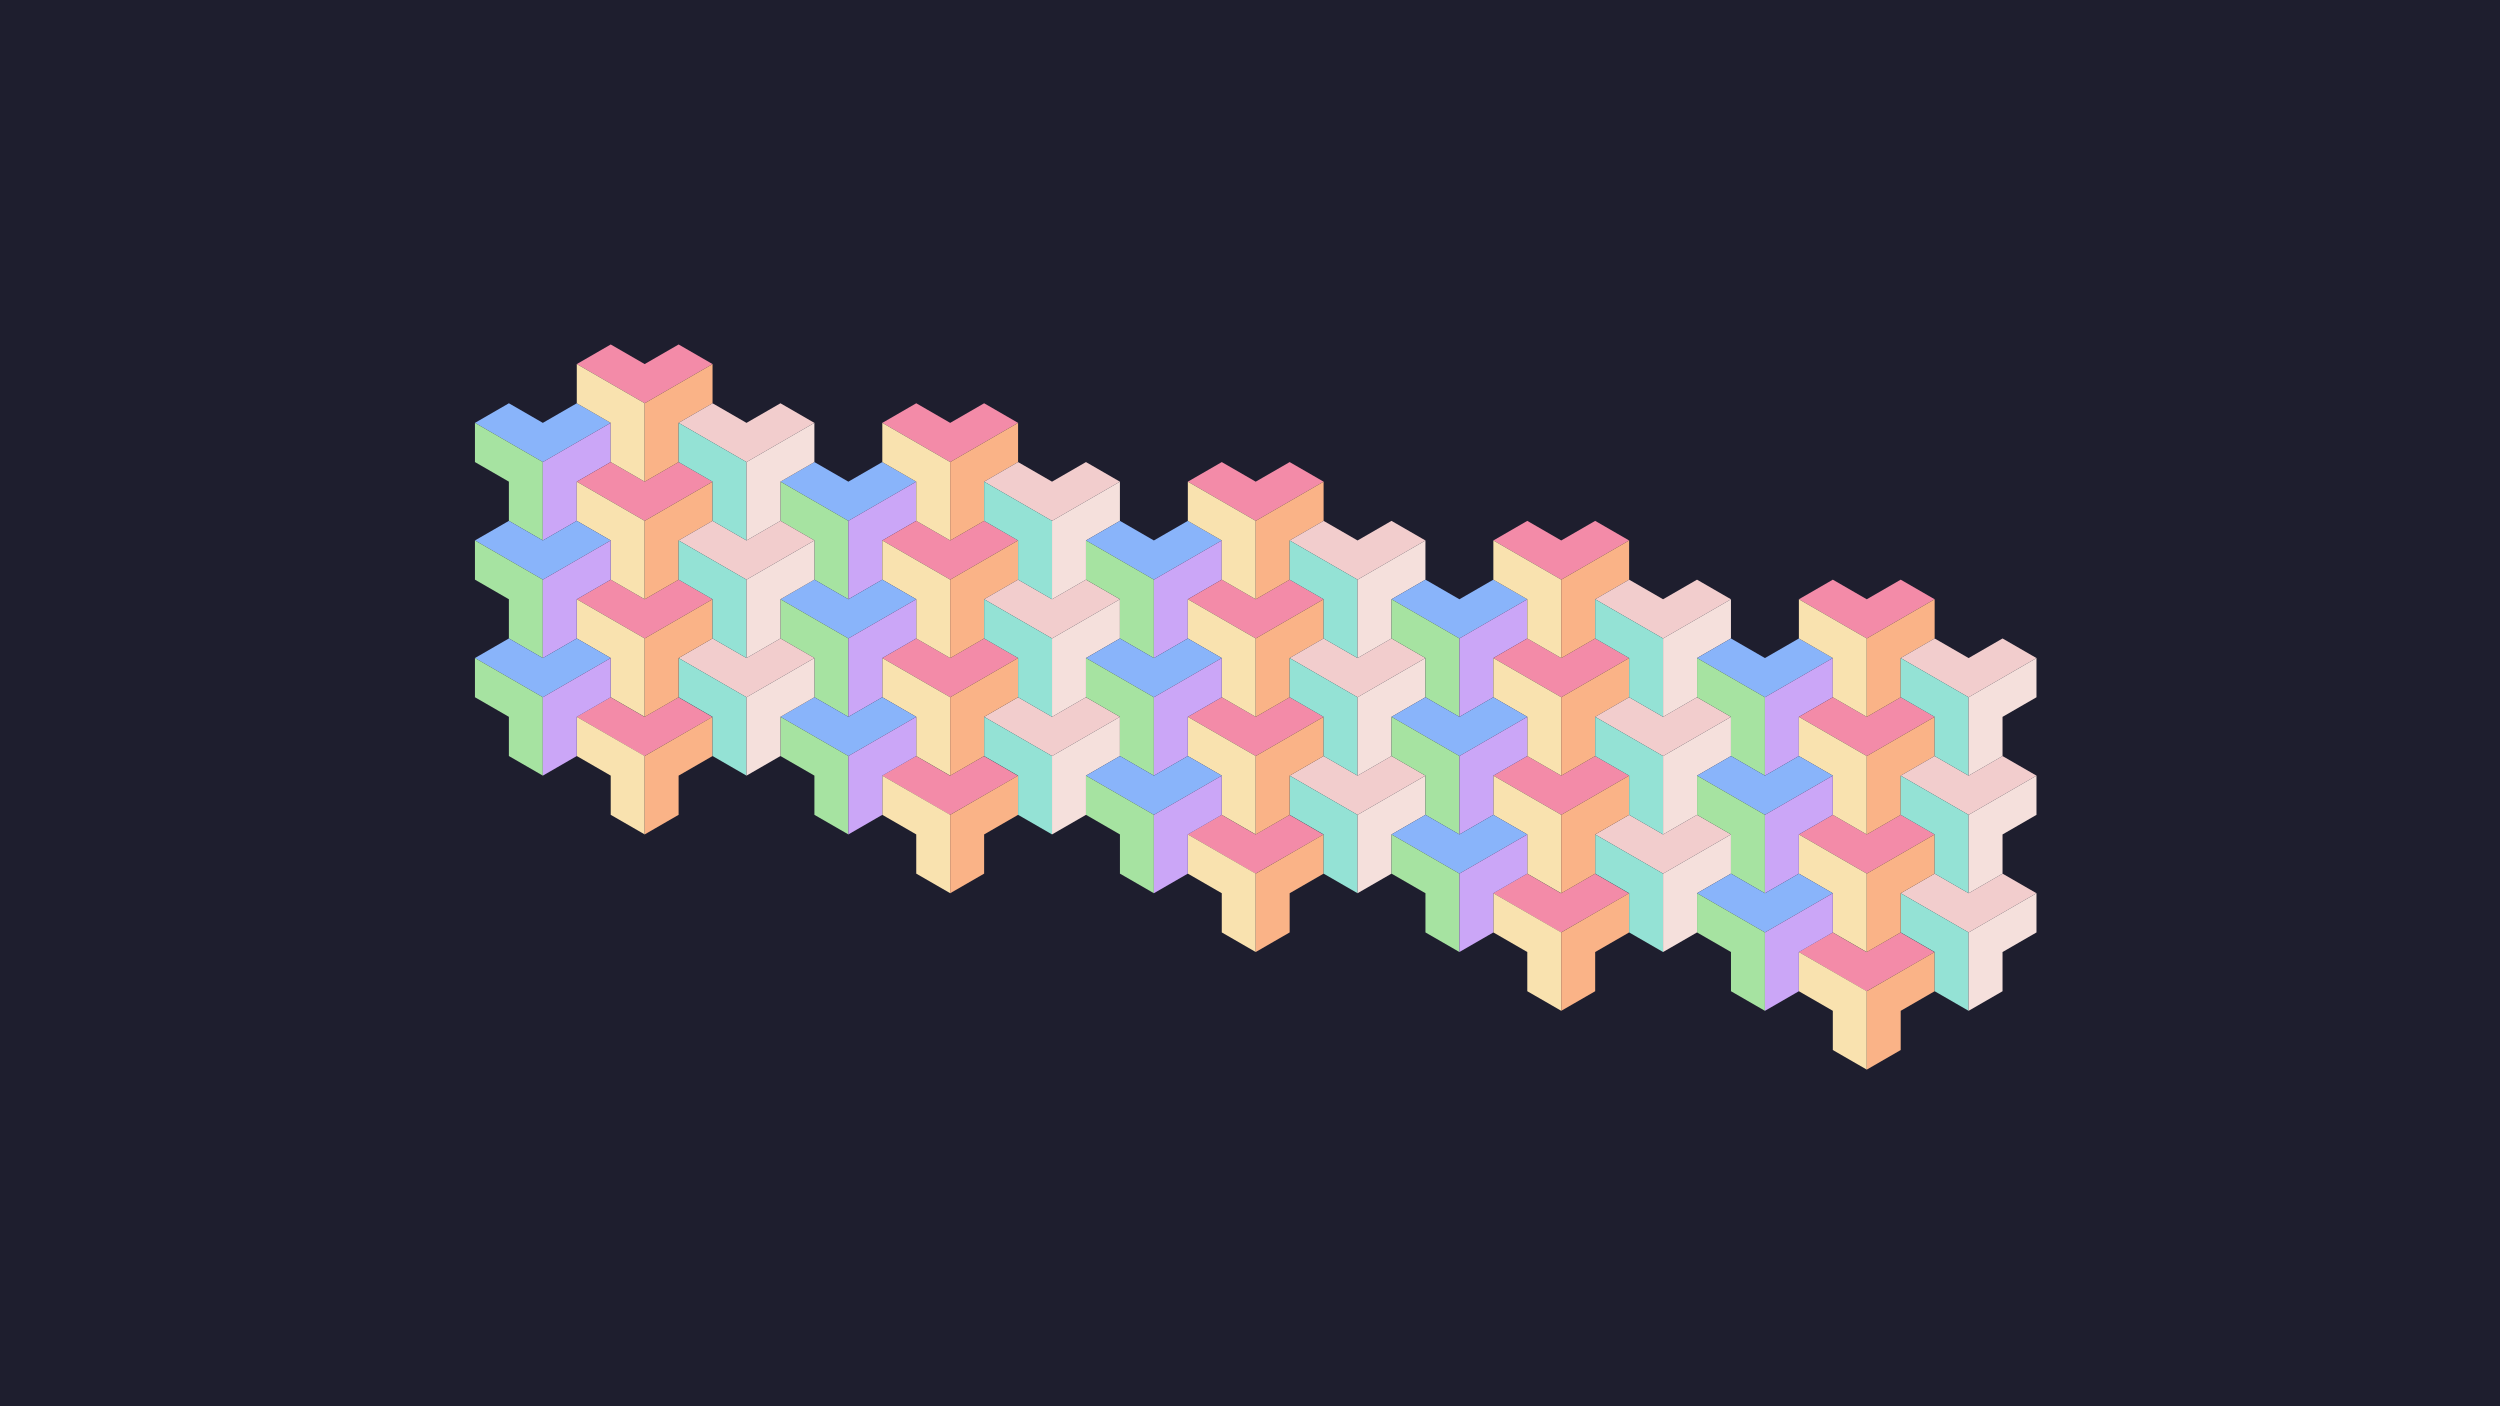 <?xml version="1.0" encoding="UTF-8" standalone="no"?>
<!-- Created with Inkscape (http://www.inkscape.org/) -->

<svg
   width="1920"
   height="1080"
   viewBox="0 0 508 285.75"
   version="1.1"
   id="svg1"
   inkscape:version="1.3.2 (091e20ef0f, 2023-11-25, custom)"
   xmlns:inkscape="http://www.inkscape.org/namespaces/inkscape"
   xmlns:sodipodi="http://sodipodi.sourceforge.net/DTD/sodipodi-0.dtd"
   xmlns="http://www.w3.org/2000/svg"
   xmlns:svg="http://www.w3.org/2000/svg"
   xmlns:rdf="http://www.w3.org/1999/02/22-rdf-syntax-ns#"
   xmlns:cc="http://creativecommons.org/ns#">
  <sodipodi:namedview
     id="namedview1"
     pagecolor="#ffffff"
     bordercolor="#89dceb"
     borderopacity="1"
     inkscape:showpageshadow="0"
     inkscape:pageopacity="0"
     inkscape:pagecheckerboard="false"
     inkscape:deskcolor="#dfe0e6"
     inkscape:document-units="px"
     showguides="true"
     inkscape:lockguides="false"
     showborder="false"
     borderlayer="true">
    <inkscape:page
       x="0"
       y="0"
       width="508"
       height="285.75"
       id="page2"
       margin="0"
       bleed="0" />
  </sodipodi:namedview>
  <defs
     id="defs1" />
  <g
     inkscape:label="Warstwa 1"
     inkscape:groupmode="layer"
     id="layer1"
     transform="translate(2919.003,1970.902)">
    <rect
       style="opacity:1;fill:#1e1e2e;stroke-width:1.323;stroke-linecap:round;stroke-linejoin:round;stroke-miterlimit:4.5;paint-order:stroke fill markers"
       id="rect99"
       width="508"
       height="285.75"
       x="-2919.003"
       y="-1970.902"
       inkscape:export-filename="pattern.png"
       inkscape:export-xdpi="96"
       inkscape:export-ydpi="96" />
    <g
       id="g411"
       transform="matrix(0.73,0,0,0.73,-718.392,-492.772)"
       style="stroke-width:1.369">
      <g
         id="g39"
         transform="matrix(0.793,0,0,0.793,-2704.936,-1825.588)"
         style="stroke-width:1.726">
        <g
           id="g38"
           style="stroke-width:1.726">
          <path
             id="path2"
             style="opacity:1;fill:#f38ba8;stroke-width:4.913;stroke-linecap:round;stroke-linejoin:round;stroke-miterlimit:4.5;paint-order:stroke fill markers"
             d="m -59.046,66.439 -29.598,3.3e-5 29.598,51.265 59.195,-6e-5 -14.799,-25.632 -29.598,3.4e-5 z"
             transform="matrix(0.403,-0.232,0.232,0.403,-60.47,-26.347)" />
          <path
             id="path7"
             style="opacity:1;fill:#f9e2af;stroke-width:2.284;stroke-linecap:round;stroke-linejoin:round;stroke-miterlimit:4.5;paint-order:stroke fill markers"
             d="m -68.798,55.398 11.915,6.879 3e-5,-27.517 -23.83,-13.758 -2e-5,13.758 11.915,6.879 z" />
          <path
             id="path8"
             style="opacity:1;fill:#fab387;stroke-width:2.284;stroke-linecap:round;stroke-linejoin:round;stroke-miterlimit:4.5;paint-order:stroke fill markers"
             d="m -44.968,55.398 -11.915,6.879 -3e-5,-27.517 23.83,-13.758 2e-5,13.758 -11.915,6.879 z" />
          <path
             id="path9"
             style="opacity:1;fill:#89b4fa;stroke-width:2.284;stroke-linecap:round;stroke-linejoin:round;stroke-miterlimit:4.5;paint-order:stroke fill markers"
             d="m -104.544,-89.065 -11.915,6.879 23.83,13.758 23.83,-13.758 -11.915,-6.879 -11.915,6.879 z" />
          <path
             id="path10"
             style="opacity:1;fill:#a6e3a1;stroke-width:2.284;stroke-linecap:round;stroke-linejoin:round;stroke-miterlimit:4.5;paint-order:stroke fill markers"
             d="m -104.544,-47.79 11.915,6.879 3e-5,-27.517 -23.83,-13.758 -2e-5,13.758 11.915,6.879 z" />
          <path
             id="path11"
             style="opacity:1;fill:#cba6f7;stroke-width:2.284;stroke-linecap:round;stroke-linejoin:round;stroke-miterlimit:4.5;paint-order:stroke fill markers"
             d="m -80.713,-47.79 -11.915,6.879 -3e-5,-27.517 23.83,-13.758 2e-5,13.758 -11.915,6.879 z" />
          <path
             id="path15"
             style="opacity:1;fill:#f2cdcd;stroke-width:2.284;stroke-linecap:round;stroke-linejoin:round;stroke-miterlimit:4.5;paint-order:stroke fill markers"
             d="M -33.053,-6.515 -44.968,0.364 -21.138,14.123 2.692,0.364 -9.223,-6.515 -21.138,0.364 Z" />
          <path
             id="path16"
             style="opacity:1;fill:#94e2d5;stroke-width:2.284;stroke-linecap:round;stroke-linejoin:round;stroke-miterlimit:4.5;paint-order:stroke fill markers"
             d="m -33.053,34.76 11.915,6.879 3e-5,-27.517 -23.83,-13.758 -2e-5,13.758 11.915,6.879 z" />
          <path
             id="path17"
             style="opacity:1;fill:#f5e0dc;stroke-width:2.284;stroke-linecap:round;stroke-linejoin:round;stroke-miterlimit:4.5;paint-order:stroke fill markers"
             d="m -9.223,34.76 -11.915,6.879 -3e-5,-27.517 23.83,-13.758 2e-5,13.758 -11.915,6.879 z" />
          <path
             id="path18"
             style="opacity:1;fill:#f38ba8;stroke-width:2.284;stroke-linecap:round;stroke-linejoin:round;stroke-miterlimit:4.5;paint-order:stroke fill markers"
             d="m -68.798,-27.152 -11.915,6.879 23.83,13.758 23.83,-13.758 -11.915,-6.879 -11.915,6.879 z" />
          <path
             id="path19"
             style="opacity:1;fill:#f9e2af;stroke-width:2.284;stroke-linecap:round;stroke-linejoin:round;stroke-miterlimit:4.5;paint-order:stroke fill markers"
             d="m -68.798,14.123 11.915,6.879 3e-5,-27.517 -23.83,-13.758 -2e-5,13.758 11.915,6.879 z" />
          <path
             id="path20"
             style="opacity:1;fill:#fab387;stroke-width:2.284;stroke-linecap:round;stroke-linejoin:round;stroke-miterlimit:4.5;paint-order:stroke fill markers"
             d="m -44.968,14.123 -11.915,6.879 -3e-5,-27.517 23.83,-13.758 2e-5,13.758 -11.915,6.879 z" />
          <path
             id="path21"
             style="opacity:1;fill:#f38ba8;stroke-width:2.284;stroke-linecap:round;stroke-linejoin:round;stroke-miterlimit:4.5;paint-order:stroke fill markers"
             d="m -68.798,-68.427 -11.915,6.879 23.83,13.758 23.83,-13.758 -11.915,-6.879 -11.915,6.879 z" />
          <path
             id="path22"
             style="opacity:1;fill:#f9e2af;stroke-width:2.284;stroke-linecap:round;stroke-linejoin:round;stroke-miterlimit:4.5;paint-order:stroke fill markers"
             d="m -68.798,-27.152 11.915,6.879 3e-5,-27.517 -23.83,-13.758 -2e-5,13.758 11.915,6.879 z" />
          <path
             id="path23"
             style="opacity:1;fill:#fab387;stroke-width:2.284;stroke-linecap:round;stroke-linejoin:round;stroke-miterlimit:4.5;paint-order:stroke fill markers"
             d="m -44.968,-27.152 -11.915,6.879 -3e-5,-27.517 23.83,-13.758 2e-5,13.758 -11.915,6.879 z" />
          <path
             id="path24"
             style="opacity:1;fill:#f38ba8;stroke-width:2.284;stroke-linecap:round;stroke-linejoin:round;stroke-miterlimit:4.5;paint-order:stroke fill markers"
             d="m -68.798,-109.702 -11.915,6.879 23.83,13.758 23.83,-13.758 -11.915,-6.879 -11.915,6.879 z" />
          <path
             id="path25"
             style="opacity:1;fill:#f9e2af;stroke-width:2.284;stroke-linecap:round;stroke-linejoin:round;stroke-miterlimit:4.5;paint-order:stroke fill markers"
             d="m -68.798,-68.427 11.915,6.879 3e-5,-27.517 -23.83,-13.758 -2e-5,13.758 11.915,6.879 z" />
          <path
             id="path26"
             style="opacity:1;fill:#fab387;stroke-width:2.284;stroke-linecap:round;stroke-linejoin:round;stroke-miterlimit:4.5;paint-order:stroke fill markers"
             d="m -44.968,-68.427 -11.915,6.879 -3e-5,-27.517 23.83,-13.758 2e-5,13.758 -11.915,6.879 z" />
          <path
             id="path27"
             style="opacity:1;fill:#89b4fa;stroke-width:2.284;stroke-linecap:round;stroke-linejoin:round;stroke-miterlimit:4.5;paint-order:stroke fill markers"
             d="m -104.544,-47.79 -11.915,6.879 23.83,13.758 23.83,-13.758 -11.915,-6.879 -11.915,6.879 z" />
          <path
             id="path28"
             style="opacity:1;fill:#a6e3a1;stroke-width:2.284;stroke-linecap:round;stroke-linejoin:round;stroke-miterlimit:4.5;paint-order:stroke fill markers"
             d="m -104.544,-6.515 11.915,6.879 3e-5,-27.517 -23.83,-13.758 -2e-5,13.758 11.915,6.879 z" />
          <path
             id="path29"
             style="opacity:1;fill:#cba6f7;stroke-width:2.284;stroke-linecap:round;stroke-linejoin:round;stroke-miterlimit:4.5;paint-order:stroke fill markers"
             d="m -80.713,-6.515 -11.915,6.879 -3e-5,-27.517 23.83,-13.758 2e-5,13.758 -11.915,6.879 z" />
          <path
             id="path30"
             style="opacity:1;fill:#89b4fa;stroke-width:2.284;stroke-linecap:round;stroke-linejoin:round;stroke-miterlimit:4.5;paint-order:stroke fill markers"
             d="m -104.544,-6.515 -11.915,6.879 23.83,13.758 23.83,-13.758 -11.915,-6.879 -11.915,6.879 z" />
          <path
             id="path31"
             style="opacity:1;fill:#a6e3a1;stroke-width:2.284;stroke-linecap:round;stroke-linejoin:round;stroke-miterlimit:4.5;paint-order:stroke fill markers"
             d="m -104.544,34.76 11.915,6.879 3e-5,-27.517 -23.83,-13.758 -2e-5,13.758 11.915,6.879 z" />
          <path
             id="path32"
             style="opacity:1;fill:#cba6f7;stroke-width:2.284;stroke-linecap:round;stroke-linejoin:round;stroke-miterlimit:4.5;paint-order:stroke fill markers"
             d="m -80.713,34.76 -11.915,6.879 -3e-5,-27.517 23.83,-13.758 2e-5,13.758 -11.915,6.879 z" />
          <path
             id="path33"
             style="opacity:1;fill:#f2cdcd;stroke-width:2.284;stroke-linecap:round;stroke-linejoin:round;stroke-miterlimit:4.5;paint-order:stroke fill markers"
             d="m -33.053,-47.79 -11.915,6.879 23.83,13.758 23.83,-13.758 -11.915,-6.879 -11.915,6.879 z" />
          <path
             id="path34"
             style="opacity:1;fill:#94e2d5;stroke-width:2.284;stroke-linecap:round;stroke-linejoin:round;stroke-miterlimit:4.5;paint-order:stroke fill markers"
             d="m -33.053,-6.515 11.915,6.879 3e-5,-27.517 -23.83,-13.758 -2e-5,13.758 11.915,6.879 z" />
          <path
             id="path35"
             style="opacity:1;fill:#f5e0dc;stroke-width:2.284;stroke-linecap:round;stroke-linejoin:round;stroke-miterlimit:4.5;paint-order:stroke fill markers"
             d="m -9.223,-6.515 -11.915,6.879 -3e-5,-27.517 23.83,-13.758 2e-5,13.758 -11.915,6.879 z" />
          <path
             id="path36"
             style="opacity:1;fill:#f2cdcd;stroke-width:2.284;stroke-linecap:round;stroke-linejoin:round;stroke-miterlimit:4.5;paint-order:stroke fill markers"
             d="m -33.053,-89.065 -11.915,6.879 23.83,13.758 23.83,-13.758 -11.915,-6.879 -11.915,6.879 z" />
          <path
             id="path37"
             style="opacity:1;fill:#94e2d5;stroke-width:2.284;stroke-linecap:round;stroke-linejoin:round;stroke-miterlimit:4.5;paint-order:stroke fill markers"
             d="m -33.053,-47.79 11.915,6.879 3e-5,-27.517 -23.83,-13.758 -2e-5,13.758 11.915,6.879 z" />
          <path
             id="path38"
             style="opacity:1;fill:#f5e0dc;stroke-width:2.284;stroke-linecap:round;stroke-linejoin:round;stroke-miterlimit:4.5;paint-order:stroke fill markers"
             d="m -9.223,-47.79 -11.915,6.879 -3e-5,-27.517 23.83,-13.758 2e-5,13.758 -11.915,6.879 z" />
        </g>
      </g>
      <g
         id="g69"
         transform="matrix(0.793,0,0,0.793,-2619.891,-1809.221)"
         style="stroke-width:1.726">
        <g
           id="g68"
           style="stroke-width:1.726">
          <path
             id="path39"
             style="opacity:1;fill:#f38ba8;stroke-width:4.913;stroke-linecap:round;stroke-linejoin:round;stroke-miterlimit:4.5;paint-order:stroke fill markers"
             d="m -59.046,66.439 -29.598,3.3e-5 29.598,51.265 59.195,-6e-5 -14.799,-25.632 -29.598,3.4e-5 z"
             transform="matrix(0.403,-0.232,0.232,0.403,-60.47,-26.347)" />
          <path
             id="path40"
             style="opacity:1;fill:#f9e2af;stroke-width:2.284;stroke-linecap:round;stroke-linejoin:round;stroke-miterlimit:4.5;paint-order:stroke fill markers"
             d="m -68.798,55.398 11.915,6.879 3e-5,-27.517 -23.83,-13.758 -2e-5,13.758 11.915,6.879 z" />
          <path
             id="path41"
             style="opacity:1;fill:#fab387;stroke-width:2.284;stroke-linecap:round;stroke-linejoin:round;stroke-miterlimit:4.5;paint-order:stroke fill markers"
             d="m -44.968,55.398 -11.915,6.879 -3e-5,-27.517 23.83,-13.758 2e-5,13.758 -11.915,6.879 z" />
          <path
             id="path42"
             style="opacity:1;fill:#89b4fa;stroke-width:2.284;stroke-linecap:round;stroke-linejoin:round;stroke-miterlimit:4.5;paint-order:stroke fill markers"
             d="m -104.544,-89.065 -11.915,6.879 23.83,13.758 23.83,-13.758 -11.915,-6.879 -11.915,6.879 z" />
          <path
             id="path43"
             style="opacity:1;fill:#a6e3a1;stroke-width:2.284;stroke-linecap:round;stroke-linejoin:round;stroke-miterlimit:4.5;paint-order:stroke fill markers"
             d="m -104.544,-47.79 11.915,6.879 3e-5,-27.517 -23.83,-13.758 -2e-5,13.758 11.915,6.879 z" />
          <path
             id="path44"
             style="opacity:1;fill:#cba6f7;stroke-width:2.284;stroke-linecap:round;stroke-linejoin:round;stroke-miterlimit:4.5;paint-order:stroke fill markers"
             d="m -80.713,-47.79 -11.915,6.879 -3e-5,-27.517 23.83,-13.758 2e-5,13.758 -11.915,6.879 z" />
          <path
             id="path45"
             style="opacity:1;fill:#f2cdcd;stroke-width:2.284;stroke-linecap:round;stroke-linejoin:round;stroke-miterlimit:4.5;paint-order:stroke fill markers"
             d="M -33.053,-6.515 -44.968,0.364 -21.138,14.123 2.692,0.364 -9.223,-6.515 -21.138,0.364 Z" />
          <path
             id="path46"
             style="opacity:1;fill:#94e2d5;stroke-width:2.284;stroke-linecap:round;stroke-linejoin:round;stroke-miterlimit:4.5;paint-order:stroke fill markers"
             d="m -33.053,34.76 11.915,6.879 3e-5,-27.517 -23.83,-13.758 -2e-5,13.758 11.915,6.879 z" />
          <path
             id="path47"
             style="opacity:1;fill:#f5e0dc;stroke-width:2.284;stroke-linecap:round;stroke-linejoin:round;stroke-miterlimit:4.5;paint-order:stroke fill markers"
             d="m -9.223,34.76 -11.915,6.879 -3e-5,-27.517 23.83,-13.758 2e-5,13.758 -11.915,6.879 z" />
          <path
             id="path48"
             style="opacity:1;fill:#f38ba8;stroke-width:2.284;stroke-linecap:round;stroke-linejoin:round;stroke-miterlimit:4.5;paint-order:stroke fill markers"
             d="m -68.798,-27.152 -11.915,6.879 23.83,13.758 23.83,-13.758 -11.915,-6.879 -11.915,6.879 z" />
          <path
             id="path49"
             style="opacity:1;fill:#f9e2af;stroke-width:2.284;stroke-linecap:round;stroke-linejoin:round;stroke-miterlimit:4.5;paint-order:stroke fill markers"
             d="m -68.798,14.123 11.915,6.879 3e-5,-27.517 -23.83,-13.758 -2e-5,13.758 11.915,6.879 z" />
          <path
             id="path50"
             style="opacity:1;fill:#fab387;stroke-width:2.284;stroke-linecap:round;stroke-linejoin:round;stroke-miterlimit:4.5;paint-order:stroke fill markers"
             d="m -44.968,14.123 -11.915,6.879 -3e-5,-27.517 23.83,-13.758 2e-5,13.758 -11.915,6.879 z" />
          <path
             id="path51"
             style="opacity:1;fill:#f38ba8;stroke-width:2.284;stroke-linecap:round;stroke-linejoin:round;stroke-miterlimit:4.5;paint-order:stroke fill markers"
             d="m -68.798,-68.427 -11.915,6.879 23.83,13.758 23.83,-13.758 -11.915,-6.879 -11.915,6.879 z" />
          <path
             id="path52"
             style="opacity:1;fill:#f9e2af;stroke-width:2.284;stroke-linecap:round;stroke-linejoin:round;stroke-miterlimit:4.5;paint-order:stroke fill markers"
             d="m -68.798,-27.152 11.915,6.879 3e-5,-27.517 -23.83,-13.758 -2e-5,13.758 11.915,6.879 z" />
          <path
             id="path53"
             style="opacity:1;fill:#fab387;stroke-width:2.284;stroke-linecap:round;stroke-linejoin:round;stroke-miterlimit:4.5;paint-order:stroke fill markers"
             d="m -44.968,-27.152 -11.915,6.879 -3e-5,-27.517 23.83,-13.758 2e-5,13.758 -11.915,6.879 z" />
          <path
             id="path54"
             style="opacity:1;fill:#f38ba8;stroke-width:2.284;stroke-linecap:round;stroke-linejoin:round;stroke-miterlimit:4.5;paint-order:stroke fill markers"
             d="m -68.798,-109.702 -11.915,6.879 23.83,13.758 23.83,-13.758 -11.915,-6.879 -11.915,6.879 z" />
          <path
             id="path55"
             style="opacity:1;fill:#f9e2af;stroke-width:2.284;stroke-linecap:round;stroke-linejoin:round;stroke-miterlimit:4.5;paint-order:stroke fill markers"
             d="m -68.798,-68.427 11.915,6.879 3e-5,-27.517 -23.83,-13.758 -2e-5,13.758 11.915,6.879 z" />
          <path
             id="path56"
             style="opacity:1;fill:#fab387;stroke-width:2.284;stroke-linecap:round;stroke-linejoin:round;stroke-miterlimit:4.5;paint-order:stroke fill markers"
             d="m -44.968,-68.427 -11.915,6.879 -3e-5,-27.517 23.83,-13.758 2e-5,13.758 -11.915,6.879 z" />
          <path
             id="path57"
             style="opacity:1;fill:#89b4fa;stroke-width:2.284;stroke-linecap:round;stroke-linejoin:round;stroke-miterlimit:4.5;paint-order:stroke fill markers"
             d="m -104.544,-47.79 -11.915,6.879 23.83,13.758 23.83,-13.758 -11.915,-6.879 -11.915,6.879 z" />
          <path
             id="path58"
             style="opacity:1;fill:#a6e3a1;stroke-width:2.284;stroke-linecap:round;stroke-linejoin:round;stroke-miterlimit:4.5;paint-order:stroke fill markers"
             d="m -104.544,-6.515 11.915,6.879 3e-5,-27.517 -23.83,-13.758 -2e-5,13.758 11.915,6.879 z" />
          <path
             id="path59"
             style="opacity:1;fill:#cba6f7;stroke-width:2.284;stroke-linecap:round;stroke-linejoin:round;stroke-miterlimit:4.5;paint-order:stroke fill markers"
             d="m -80.713,-6.515 -11.915,6.879 -3e-5,-27.517 23.83,-13.758 2e-5,13.758 -11.915,6.879 z" />
          <path
             id="path60"
             style="opacity:1;fill:#89b4fa;stroke-width:2.284;stroke-linecap:round;stroke-linejoin:round;stroke-miterlimit:4.5;paint-order:stroke fill markers"
             d="m -104.544,-6.515 -11.915,6.879 23.83,13.758 23.83,-13.758 -11.915,-6.879 -11.915,6.879 z" />
          <path
             id="path61"
             style="opacity:1;fill:#a6e3a1;stroke-width:2.284;stroke-linecap:round;stroke-linejoin:round;stroke-miterlimit:4.5;paint-order:stroke fill markers"
             d="m -104.544,34.76 11.915,6.879 3e-5,-27.517 -23.83,-13.758 -2e-5,13.758 11.915,6.879 z" />
          <path
             id="path62"
             style="opacity:1;fill:#cba6f7;stroke-width:2.284;stroke-linecap:round;stroke-linejoin:round;stroke-miterlimit:4.5;paint-order:stroke fill markers"
             d="m -80.713,34.76 -11.915,6.879 -3e-5,-27.517 23.83,-13.758 2e-5,13.758 -11.915,6.879 z" />
          <path
             id="path63"
             style="opacity:1;fill:#f2cdcd;stroke-width:2.284;stroke-linecap:round;stroke-linejoin:round;stroke-miterlimit:4.5;paint-order:stroke fill markers"
             d="m -33.053,-47.79 -11.915,6.879 23.83,13.758 23.83,-13.758 -11.915,-6.879 -11.915,6.879 z" />
          <path
             id="path64"
             style="opacity:1;fill:#94e2d5;stroke-width:2.284;stroke-linecap:round;stroke-linejoin:round;stroke-miterlimit:4.5;paint-order:stroke fill markers"
             d="m -33.053,-6.515 11.915,6.879 3e-5,-27.517 -23.83,-13.758 -2e-5,13.758 11.915,6.879 z" />
          <path
             id="path65"
             style="opacity:1;fill:#f5e0dc;stroke-width:2.284;stroke-linecap:round;stroke-linejoin:round;stroke-miterlimit:4.5;paint-order:stroke fill markers"
             d="m -9.223,-6.515 -11.915,6.879 -3e-5,-27.517 23.83,-13.758 2e-5,13.758 -11.915,6.879 z" />
          <path
             id="path66"
             style="opacity:1;fill:#f2cdcd;stroke-width:2.284;stroke-linecap:round;stroke-linejoin:round;stroke-miterlimit:4.5;paint-order:stroke fill markers"
             d="m -33.053,-89.065 -11.915,6.879 23.83,13.758 23.83,-13.758 -11.915,-6.879 -11.915,6.879 z" />
          <path
             id="path67"
             style="opacity:1;fill:#94e2d5;stroke-width:2.284;stroke-linecap:round;stroke-linejoin:round;stroke-miterlimit:4.5;paint-order:stroke fill markers"
             d="m -33.053,-47.79 11.915,6.879 3e-5,-27.517 -23.83,-13.758 -2e-5,13.758 11.915,6.879 z" />
          <path
             id="path68"
             style="opacity:1;fill:#f5e0dc;stroke-width:2.284;stroke-linecap:round;stroke-linejoin:round;stroke-miterlimit:4.5;paint-order:stroke fill markers"
             d="m -9.223,-47.79 -11.915,6.879 -3e-5,-27.517 23.83,-13.758 2e-5,13.758 -11.915,6.879 z" />
        </g>
      </g>
      <g
         id="g349"
         transform="matrix(0.793,0,0,0.793,-2534.847,-1792.854)"
         style="stroke-width:1.726">
        <g
           id="g348"
           style="stroke-width:1.726">
          <path
             id="path319"
             style="opacity:1;fill:#f38ba8;stroke-width:4.913;stroke-linecap:round;stroke-linejoin:round;stroke-miterlimit:4.5;paint-order:stroke fill markers"
             d="m -59.046,66.439 -29.598,3.3e-5 29.598,51.265 59.195,-6e-5 -14.799,-25.632 -29.598,3.4e-5 z"
             transform="matrix(0.403,-0.232,0.232,0.403,-60.47,-26.347)" />
          <path
             id="path320"
             style="opacity:1;fill:#f9e2af;stroke-width:2.284;stroke-linecap:round;stroke-linejoin:round;stroke-miterlimit:4.5;paint-order:stroke fill markers"
             d="m -68.798,55.398 11.915,6.879 3e-5,-27.517 -23.83,-13.758 -2e-5,13.758 11.915,6.879 z" />
          <path
             id="path321"
             style="opacity:1;fill:#fab387;stroke-width:2.284;stroke-linecap:round;stroke-linejoin:round;stroke-miterlimit:4.5;paint-order:stroke fill markers"
             d="m -44.968,55.398 -11.915,6.879 -3e-5,-27.517 23.83,-13.758 2e-5,13.758 -11.915,6.879 z" />
          <path
             id="path322"
             style="opacity:1;fill:#89b4fa;stroke-width:2.284;stroke-linecap:round;stroke-linejoin:round;stroke-miterlimit:4.5;paint-order:stroke fill markers"
             d="m -104.544,-89.065 -11.915,6.879 23.83,13.758 23.83,-13.758 -11.915,-6.879 -11.915,6.879 z" />
          <path
             id="path323"
             style="opacity:1;fill:#a6e3a1;stroke-width:2.284;stroke-linecap:round;stroke-linejoin:round;stroke-miterlimit:4.5;paint-order:stroke fill markers"
             d="m -104.544,-47.79 11.915,6.879 3e-5,-27.517 -23.83,-13.758 -2e-5,13.758 11.915,6.879 z" />
          <path
             id="path324"
             style="opacity:1;fill:#cba6f7;stroke-width:2.284;stroke-linecap:round;stroke-linejoin:round;stroke-miterlimit:4.5;paint-order:stroke fill markers"
             d="m -80.713,-47.79 -11.915,6.879 -3e-5,-27.517 23.83,-13.758 2e-5,13.758 -11.915,6.879 z" />
          <path
             id="path325"
             style="opacity:1;fill:#f2cdcd;stroke-width:2.284;stroke-linecap:round;stroke-linejoin:round;stroke-miterlimit:4.5;paint-order:stroke fill markers"
             d="M -33.053,-6.515 -44.968,0.364 -21.138,14.123 2.692,0.364 -9.223,-6.515 -21.138,0.364 Z" />
          <path
             id="path326"
             style="opacity:1;fill:#94e2d5;stroke-width:2.284;stroke-linecap:round;stroke-linejoin:round;stroke-miterlimit:4.5;paint-order:stroke fill markers"
             d="m -33.053,34.76 11.915,6.879 3e-5,-27.517 -23.83,-13.758 -2e-5,13.758 11.915,6.879 z" />
          <path
             id="path327"
             style="opacity:1;fill:#f5e0dc;stroke-width:2.284;stroke-linecap:round;stroke-linejoin:round;stroke-miterlimit:4.5;paint-order:stroke fill markers"
             d="m -9.223,34.76 -11.915,6.879 -3e-5,-27.517 23.83,-13.758 2e-5,13.758 -11.915,6.879 z" />
          <path
             id="path328"
             style="opacity:1;fill:#f38ba8;stroke-width:2.284;stroke-linecap:round;stroke-linejoin:round;stroke-miterlimit:4.5;paint-order:stroke fill markers"
             d="m -68.798,-27.152 -11.915,6.879 23.83,13.758 23.83,-13.758 -11.915,-6.879 -11.915,6.879 z" />
          <path
             id="path329"
             style="opacity:1;fill:#f9e2af;stroke-width:2.284;stroke-linecap:round;stroke-linejoin:round;stroke-miterlimit:4.5;paint-order:stroke fill markers"
             d="m -68.798,14.123 11.915,6.879 3e-5,-27.517 -23.83,-13.758 -2e-5,13.758 11.915,6.879 z" />
          <path
             id="path330"
             style="opacity:1;fill:#fab387;stroke-width:2.284;stroke-linecap:round;stroke-linejoin:round;stroke-miterlimit:4.5;paint-order:stroke fill markers"
             d="m -44.968,14.123 -11.915,6.879 -3e-5,-27.517 23.83,-13.758 2e-5,13.758 -11.915,6.879 z" />
          <path
             id="path331"
             style="opacity:1;fill:#f38ba8;stroke-width:2.284;stroke-linecap:round;stroke-linejoin:round;stroke-miterlimit:4.5;paint-order:stroke fill markers"
             d="m -68.798,-68.427 -11.915,6.879 23.83,13.758 23.83,-13.758 -11.915,-6.879 -11.915,6.879 z" />
          <path
             id="path332"
             style="opacity:1;fill:#f9e2af;stroke-width:2.284;stroke-linecap:round;stroke-linejoin:round;stroke-miterlimit:4.5;paint-order:stroke fill markers"
             d="m -68.798,-27.152 11.915,6.879 3e-5,-27.517 -23.83,-13.758 -2e-5,13.758 11.915,6.879 z" />
          <path
             id="path333"
             style="opacity:1;fill:#fab387;stroke-width:2.284;stroke-linecap:round;stroke-linejoin:round;stroke-miterlimit:4.5;paint-order:stroke fill markers"
             d="m -44.968,-27.152 -11.915,6.879 -3e-5,-27.517 23.83,-13.758 2e-5,13.758 -11.915,6.879 z" />
          <path
             id="path334"
             style="opacity:1;fill:#f38ba8;stroke-width:2.284;stroke-linecap:round;stroke-linejoin:round;stroke-miterlimit:4.5;paint-order:stroke fill markers"
             d="m -68.798,-109.702 -11.915,6.879 23.83,13.758 23.83,-13.758 -11.915,-6.879 -11.915,6.879 z" />
          <path
             id="path335"
             style="opacity:1;fill:#f9e2af;stroke-width:2.284;stroke-linecap:round;stroke-linejoin:round;stroke-miterlimit:4.5;paint-order:stroke fill markers"
             d="m -68.798,-68.427 11.915,6.879 3e-5,-27.517 -23.83,-13.758 -2e-5,13.758 11.915,6.879 z" />
          <path
             id="path336"
             style="opacity:1;fill:#fab387;stroke-width:2.284;stroke-linecap:round;stroke-linejoin:round;stroke-miterlimit:4.5;paint-order:stroke fill markers"
             d="m -44.968,-68.427 -11.915,6.879 -3e-5,-27.517 23.83,-13.758 2e-5,13.758 -11.915,6.879 z" />
          <path
             id="path337"
             style="opacity:1;fill:#89b4fa;stroke-width:2.284;stroke-linecap:round;stroke-linejoin:round;stroke-miterlimit:4.5;paint-order:stroke fill markers"
             d="m -104.544,-47.79 -11.915,6.879 23.83,13.758 23.83,-13.758 -11.915,-6.879 -11.915,6.879 z" />
          <path
             id="path338"
             style="opacity:1;fill:#a6e3a1;stroke-width:2.284;stroke-linecap:round;stroke-linejoin:round;stroke-miterlimit:4.5;paint-order:stroke fill markers"
             d="m -104.544,-6.515 11.915,6.879 3e-5,-27.517 -23.83,-13.758 -2e-5,13.758 11.915,6.879 z" />
          <path
             id="path339"
             style="opacity:1;fill:#cba6f7;stroke-width:2.284;stroke-linecap:round;stroke-linejoin:round;stroke-miterlimit:4.5;paint-order:stroke fill markers"
             d="m -80.713,-6.515 -11.915,6.879 -3e-5,-27.517 23.83,-13.758 2e-5,13.758 -11.915,6.879 z" />
          <path
             id="path340"
             style="opacity:1;fill:#89b4fa;stroke-width:2.284;stroke-linecap:round;stroke-linejoin:round;stroke-miterlimit:4.5;paint-order:stroke fill markers"
             d="m -104.544,-6.515 -11.915,6.879 23.83,13.758 23.83,-13.758 -11.915,-6.879 -11.915,6.879 z" />
          <path
             id="path341"
             style="opacity:1;fill:#a6e3a1;stroke-width:2.284;stroke-linecap:round;stroke-linejoin:round;stroke-miterlimit:4.5;paint-order:stroke fill markers"
             d="m -104.544,34.76 11.915,6.879 3e-5,-27.517 -23.83,-13.758 -2e-5,13.758 11.915,6.879 z" />
          <path
             id="path342"
             style="opacity:1;fill:#cba6f7;stroke-width:2.284;stroke-linecap:round;stroke-linejoin:round;stroke-miterlimit:4.5;paint-order:stroke fill markers"
             d="m -80.713,34.76 -11.915,6.879 -3e-5,-27.517 23.83,-13.758 2e-5,13.758 -11.915,6.879 z" />
          <path
             id="path343"
             style="opacity:1;fill:#f2cdcd;stroke-width:2.284;stroke-linecap:round;stroke-linejoin:round;stroke-miterlimit:4.5;paint-order:stroke fill markers"
             d="m -33.053,-47.79 -11.915,6.879 23.83,13.758 23.83,-13.758 -11.915,-6.879 -11.915,6.879 z" />
          <path
             id="path344"
             style="opacity:1;fill:#94e2d5;stroke-width:2.284;stroke-linecap:round;stroke-linejoin:round;stroke-miterlimit:4.5;paint-order:stroke fill markers"
             d="m -33.053,-6.515 11.915,6.879 3e-5,-27.517 -23.83,-13.758 -2e-5,13.758 11.915,6.879 z" />
          <path
             id="path345"
             style="opacity:1;fill:#f5e0dc;stroke-width:2.284;stroke-linecap:round;stroke-linejoin:round;stroke-miterlimit:4.5;paint-order:stroke fill markers"
             d="m -9.223,-6.515 -11.915,6.879 -3e-5,-27.517 23.83,-13.758 2e-5,13.758 -11.915,6.879 z" />
          <path
             id="path346"
             style="opacity:1;fill:#f2cdcd;stroke-width:2.284;stroke-linecap:round;stroke-linejoin:round;stroke-miterlimit:4.5;paint-order:stroke fill markers"
             d="m -33.053,-89.065 -11.915,6.879 23.83,13.758 23.83,-13.758 -11.915,-6.879 -11.915,6.879 z" />
          <path
             id="path347"
             style="opacity:1;fill:#94e2d5;stroke-width:2.284;stroke-linecap:round;stroke-linejoin:round;stroke-miterlimit:4.5;paint-order:stroke fill markers"
             d="m -33.053,-47.79 11.915,6.879 3e-5,-27.517 -23.83,-13.758 -2e-5,13.758 11.915,6.879 z" />
          <path
             id="path348"
             style="opacity:1;fill:#f5e0dc;stroke-width:2.284;stroke-linecap:round;stroke-linejoin:round;stroke-miterlimit:4.5;paint-order:stroke fill markers"
             d="m -9.223,-47.79 -11.915,6.879 -3e-5,-27.517 23.83,-13.758 2e-5,13.758 -11.915,6.879 z" />
        </g>
      </g>
      <g
         id="g380"
         transform="matrix(0.793,0,0,0.793,-2789.981,-1841.955)"
         style="stroke-width:1.726">
        <g
           id="g379"
           style="stroke-width:1.726">
          <path
             id="path350"
             style="opacity:1;fill:#f38ba8;stroke-width:4.913;stroke-linecap:round;stroke-linejoin:round;stroke-miterlimit:4.5;paint-order:stroke fill markers"
             d="m -59.046,66.439 -29.598,3.3e-5 29.598,51.265 59.195,-6e-5 -14.799,-25.632 -29.598,3.4e-5 z"
             transform="matrix(0.403,-0.232,0.232,0.403,-60.47,-26.347)" />
          <path
             id="path351"
             style="opacity:1;fill:#f9e2af;stroke-width:2.284;stroke-linecap:round;stroke-linejoin:round;stroke-miterlimit:4.5;paint-order:stroke fill markers"
             d="m -68.798,55.398 11.915,6.879 3e-5,-27.517 -23.83,-13.758 -2e-5,13.758 11.915,6.879 z" />
          <path
             id="path352"
             style="opacity:1;fill:#fab387;stroke-width:2.284;stroke-linecap:round;stroke-linejoin:round;stroke-miterlimit:4.5;paint-order:stroke fill markers"
             d="m -44.968,55.398 -11.915,6.879 -3e-5,-27.517 23.83,-13.758 2e-5,13.758 -11.915,6.879 z" />
          <path
             id="path353"
             style="opacity:1;fill:#89b4fa;stroke-width:2.284;stroke-linecap:round;stroke-linejoin:round;stroke-miterlimit:4.5;paint-order:stroke fill markers"
             d="m -104.544,-89.065 -11.915,6.879 23.83,13.758 23.83,-13.758 -11.915,-6.879 -11.915,6.879 z" />
          <path
             id="path354"
             style="opacity:1;fill:#a6e3a1;stroke-width:2.284;stroke-linecap:round;stroke-linejoin:round;stroke-miterlimit:4.5;paint-order:stroke fill markers"
             d="m -104.544,-47.79 11.915,6.879 3e-5,-27.517 -23.83,-13.758 -2e-5,13.758 11.915,6.879 z" />
          <path
             id="path355"
             style="opacity:1;fill:#cba6f7;stroke-width:2.284;stroke-linecap:round;stroke-linejoin:round;stroke-miterlimit:4.5;paint-order:stroke fill markers"
             d="m -80.713,-47.79 -11.915,6.879 -3e-5,-27.517 23.83,-13.758 2e-5,13.758 -11.915,6.879 z" />
          <path
             id="path356"
             style="opacity:1;fill:#f2cdcd;stroke-width:2.284;stroke-linecap:round;stroke-linejoin:round;stroke-miterlimit:4.5;paint-order:stroke fill markers"
             d="M -33.053,-6.515 -44.968,0.364 -21.138,14.123 2.692,0.364 -9.223,-6.515 -21.138,0.364 Z" />
          <path
             id="path357"
             style="opacity:1;fill:#94e2d5;stroke-width:2.284;stroke-linecap:round;stroke-linejoin:round;stroke-miterlimit:4.5;paint-order:stroke fill markers"
             d="m -33.053,34.76 11.915,6.879 3e-5,-27.517 -23.83,-13.758 -2e-5,13.758 11.915,6.879 z" />
          <path
             id="path358"
             style="opacity:1;fill:#f5e0dc;stroke-width:2.284;stroke-linecap:round;stroke-linejoin:round;stroke-miterlimit:4.5;paint-order:stroke fill markers"
             d="m -9.223,34.76 -11.915,6.879 -3e-5,-27.517 23.83,-13.758 2e-5,13.758 -11.915,6.879 z" />
          <path
             id="path359"
             style="opacity:1;fill:#f38ba8;stroke-width:2.284;stroke-linecap:round;stroke-linejoin:round;stroke-miterlimit:4.5;paint-order:stroke fill markers"
             d="m -68.798,-27.152 -11.915,6.879 23.83,13.758 23.83,-13.758 -11.915,-6.879 -11.915,6.879 z" />
          <path
             id="path360"
             style="opacity:1;fill:#f9e2af;stroke-width:2.284;stroke-linecap:round;stroke-linejoin:round;stroke-miterlimit:4.5;paint-order:stroke fill markers"
             d="m -68.798,14.123 11.915,6.879 3e-5,-27.517 -23.83,-13.758 -2e-5,13.758 11.915,6.879 z" />
          <path
             id="path361"
             style="opacity:1;fill:#fab387;stroke-width:2.284;stroke-linecap:round;stroke-linejoin:round;stroke-miterlimit:4.5;paint-order:stroke fill markers"
             d="m -44.968,14.123 -11.915,6.879 -3e-5,-27.517 23.83,-13.758 2e-5,13.758 -11.915,6.879 z" />
          <path
             id="path362"
             style="opacity:1;fill:#f38ba8;stroke-width:2.284;stroke-linecap:round;stroke-linejoin:round;stroke-miterlimit:4.5;paint-order:stroke fill markers"
             d="m -68.798,-68.427 -11.915,6.879 23.83,13.758 23.83,-13.758 -11.915,-6.879 -11.915,6.879 z" />
          <path
             id="path363"
             style="opacity:1;fill:#f9e2af;stroke-width:2.284;stroke-linecap:round;stroke-linejoin:round;stroke-miterlimit:4.5;paint-order:stroke fill markers"
             d="m -68.798,-27.152 11.915,6.879 3e-5,-27.517 -23.83,-13.758 -2e-5,13.758 11.915,6.879 z" />
          <path
             id="path364"
             style="opacity:1;fill:#fab387;stroke-width:2.284;stroke-linecap:round;stroke-linejoin:round;stroke-miterlimit:4.5;paint-order:stroke fill markers"
             d="m -44.968,-27.152 -11.915,6.879 -3e-5,-27.517 23.83,-13.758 2e-5,13.758 -11.915,6.879 z" />
          <path
             id="path365"
             style="opacity:1;fill:#f38ba8;stroke-width:2.284;stroke-linecap:round;stroke-linejoin:round;stroke-miterlimit:4.5;paint-order:stroke fill markers"
             d="m -68.798,-109.702 -11.915,6.879 23.83,13.758 23.83,-13.758 -11.915,-6.879 -11.915,6.879 z" />
          <path
             id="path366"
             style="opacity:1;fill:#f9e2af;stroke-width:2.284;stroke-linecap:round;stroke-linejoin:round;stroke-miterlimit:4.5;paint-order:stroke fill markers"
             d="m -68.798,-68.427 11.915,6.879 3e-5,-27.517 -23.83,-13.758 -2e-5,13.758 11.915,6.879 z" />
          <path
             id="path367"
             style="opacity:1;fill:#fab387;stroke-width:2.284;stroke-linecap:round;stroke-linejoin:round;stroke-miterlimit:4.5;paint-order:stroke fill markers"
             d="m -44.968,-68.427 -11.915,6.879 -3e-5,-27.517 23.83,-13.758 2e-5,13.758 -11.915,6.879 z" />
          <path
             id="path368"
             style="opacity:1;fill:#89b4fa;stroke-width:2.284;stroke-linecap:round;stroke-linejoin:round;stroke-miterlimit:4.5;paint-order:stroke fill markers"
             d="m -104.544,-47.79 -11.915,6.879 23.83,13.758 23.83,-13.758 -11.915,-6.879 -11.915,6.879 z" />
          <path
             id="path369"
             style="opacity:1;fill:#a6e3a1;stroke-width:2.284;stroke-linecap:round;stroke-linejoin:round;stroke-miterlimit:4.5;paint-order:stroke fill markers"
             d="m -104.544,-6.515 11.915,6.879 3e-5,-27.517 -23.83,-13.758 -2e-5,13.758 11.915,6.879 z" />
          <path
             id="path370"
             style="opacity:1;fill:#cba6f7;stroke-width:2.284;stroke-linecap:round;stroke-linejoin:round;stroke-miterlimit:4.5;paint-order:stroke fill markers"
             d="m -80.713,-6.515 -11.915,6.879 -3e-5,-27.517 23.83,-13.758 2e-5,13.758 -11.915,6.879 z" />
          <path
             id="path371"
             style="opacity:1;fill:#89b4fa;stroke-width:2.284;stroke-linecap:round;stroke-linejoin:round;stroke-miterlimit:4.5;paint-order:stroke fill markers"
             d="m -104.544,-6.515 -11.915,6.879 23.83,13.758 23.83,-13.758 -11.915,-6.879 -11.915,6.879 z" />
          <path
             id="path372"
             style="opacity:1;fill:#a6e3a1;stroke-width:2.284;stroke-linecap:round;stroke-linejoin:round;stroke-miterlimit:4.5;paint-order:stroke fill markers"
             d="m -104.544,34.76 11.915,6.879 3e-5,-27.517 -23.83,-13.758 -2e-5,13.758 11.915,6.879 z" />
          <path
             id="path373"
             style="opacity:1;fill:#cba6f7;stroke-width:2.284;stroke-linecap:round;stroke-linejoin:round;stroke-miterlimit:4.5;paint-order:stroke fill markers"
             d="m -80.713,34.76 -11.915,6.879 -3e-5,-27.517 23.83,-13.758 2e-5,13.758 -11.915,6.879 z" />
          <path
             id="path374"
             style="opacity:1;fill:#f2cdcd;stroke-width:2.284;stroke-linecap:round;stroke-linejoin:round;stroke-miterlimit:4.5;paint-order:stroke fill markers"
             d="m -33.053,-47.79 -11.915,6.879 23.83,13.758 23.83,-13.758 -11.915,-6.879 -11.915,6.879 z" />
          <path
             id="path375"
             style="opacity:1;fill:#94e2d5;stroke-width:2.284;stroke-linecap:round;stroke-linejoin:round;stroke-miterlimit:4.5;paint-order:stroke fill markers"
             d="m -33.053,-6.515 11.915,6.879 3e-5,-27.517 -23.83,-13.758 -2e-5,13.758 11.915,6.879 z" />
          <path
             id="path376"
             style="opacity:1;fill:#f5e0dc;stroke-width:2.284;stroke-linecap:round;stroke-linejoin:round;stroke-miterlimit:4.5;paint-order:stroke fill markers"
             d="m -9.223,-6.515 -11.915,6.879 -3e-5,-27.517 23.83,-13.758 2e-5,13.758 -11.915,6.879 z" />
          <path
             id="path377"
             style="opacity:1;fill:#f2cdcd;stroke-width:2.284;stroke-linecap:round;stroke-linejoin:round;stroke-miterlimit:4.5;paint-order:stroke fill markers"
             d="m -33.053,-89.065 -11.915,6.879 23.83,13.758 23.83,-13.758 -11.915,-6.879 -11.915,6.879 z" />
          <path
             id="path378"
             style="opacity:1;fill:#94e2d5;stroke-width:2.284;stroke-linecap:round;stroke-linejoin:round;stroke-miterlimit:4.5;paint-order:stroke fill markers"
             d="m -33.053,-47.79 11.915,6.879 3e-5,-27.517 -23.83,-13.758 -2e-5,13.758 11.915,6.879 z" />
          <path
             id="path379"
             style="opacity:1;fill:#f5e0dc;stroke-width:2.284;stroke-linecap:round;stroke-linejoin:round;stroke-miterlimit:4.5;paint-order:stroke fill markers"
             d="m -9.223,-47.79 -11.915,6.879 -3e-5,-27.517 23.83,-13.758 2e-5,13.758 -11.915,6.879 z" />
        </g>
      </g>
      <g
         id="g410"
         transform="matrix(0.793,0,0,0.793,-2449.802,-1776.487)"
         style="stroke-width:1.726">
        <g
           id="g409"
           style="stroke-width:1.726">
          <path
             id="path380"
             style="opacity:1;fill:#f38ba8;stroke-width:4.913;stroke-linecap:round;stroke-linejoin:round;stroke-miterlimit:4.5;paint-order:stroke fill markers"
             d="m -59.046,66.439 -29.598,3.3e-5 29.598,51.265 59.195,-6e-5 -14.799,-25.632 -29.598,3.4e-5 z"
             transform="matrix(0.403,-0.232,0.232,0.403,-60.47,-26.347)" />
          <path
             id="path381"
             style="opacity:1;fill:#f9e2af;stroke-width:2.284;stroke-linecap:round;stroke-linejoin:round;stroke-miterlimit:4.5;paint-order:stroke fill markers"
             d="m -68.798,55.398 11.915,6.879 3e-5,-27.517 -23.83,-13.758 -2e-5,13.758 11.915,6.879 z" />
          <path
             id="path382"
             style="opacity:1;fill:#fab387;stroke-width:2.284;stroke-linecap:round;stroke-linejoin:round;stroke-miterlimit:4.5;paint-order:stroke fill markers"
             d="m -44.968,55.398 -11.915,6.879 -3e-5,-27.517 23.83,-13.758 2e-5,13.758 -11.915,6.879 z" />
          <path
             id="path383"
             style="opacity:1;fill:#89b4fa;stroke-width:2.284;stroke-linecap:round;stroke-linejoin:round;stroke-miterlimit:4.5;paint-order:stroke fill markers"
             d="m -104.544,-89.065 -11.915,6.879 23.83,13.758 23.83,-13.758 -11.915,-6.879 -11.915,6.879 z" />
          <path
             id="path384"
             style="opacity:1;fill:#a6e3a1;stroke-width:2.284;stroke-linecap:round;stroke-linejoin:round;stroke-miterlimit:4.5;paint-order:stroke fill markers"
             d="m -104.544,-47.79 11.915,6.879 3e-5,-27.517 -23.83,-13.758 -2e-5,13.758 11.915,6.879 z" />
          <path
             id="path385"
             style="opacity:1;fill:#cba6f7;stroke-width:2.284;stroke-linecap:round;stroke-linejoin:round;stroke-miterlimit:4.5;paint-order:stroke fill markers"
             d="m -80.713,-47.79 -11.915,6.879 -3e-5,-27.517 23.83,-13.758 2e-5,13.758 -11.915,6.879 z" />
          <path
             id="path386"
             style="opacity:1;fill:#f2cdcd;stroke-width:2.284;stroke-linecap:round;stroke-linejoin:round;stroke-miterlimit:4.5;paint-order:stroke fill markers"
             d="M -33.053,-6.515 -44.968,0.364 -21.138,14.123 2.692,0.364 -9.223,-6.515 -21.138,0.364 Z" />
          <path
             id="path387"
             style="opacity:1;fill:#94e2d5;stroke-width:2.284;stroke-linecap:round;stroke-linejoin:round;stroke-miterlimit:4.5;paint-order:stroke fill markers"
             d="m -33.053,34.76 11.915,6.879 3e-5,-27.517 -23.83,-13.758 -2e-5,13.758 11.915,6.879 z" />
          <path
             id="path388"
             style="opacity:1;fill:#f5e0dc;stroke-width:2.284;stroke-linecap:round;stroke-linejoin:round;stroke-miterlimit:4.5;paint-order:stroke fill markers"
             d="m -9.223,34.76 -11.915,6.879 -3e-5,-27.517 23.83,-13.758 2e-5,13.758 -11.915,6.879 z" />
          <path
             id="path389"
             style="opacity:1;fill:#f38ba8;stroke-width:2.284;stroke-linecap:round;stroke-linejoin:round;stroke-miterlimit:4.5;paint-order:stroke fill markers"
             d="m -68.798,-27.152 -11.915,6.879 23.83,13.758 23.83,-13.758 -11.915,-6.879 -11.915,6.879 z" />
          <path
             id="path390"
             style="opacity:1;fill:#f9e2af;stroke-width:2.284;stroke-linecap:round;stroke-linejoin:round;stroke-miterlimit:4.5;paint-order:stroke fill markers"
             d="m -68.798,14.123 11.915,6.879 3e-5,-27.517 -23.83,-13.758 -2e-5,13.758 11.915,6.879 z" />
          <path
             id="path391"
             style="opacity:1;fill:#fab387;stroke-width:2.284;stroke-linecap:round;stroke-linejoin:round;stroke-miterlimit:4.5;paint-order:stroke fill markers"
             d="m -44.968,14.123 -11.915,6.879 -3e-5,-27.517 23.83,-13.758 2e-5,13.758 -11.915,6.879 z" />
          <path
             id="path392"
             style="opacity:1;fill:#f38ba8;stroke-width:2.284;stroke-linecap:round;stroke-linejoin:round;stroke-miterlimit:4.5;paint-order:stroke fill markers"
             d="m -68.798,-68.427 -11.915,6.879 23.83,13.758 23.83,-13.758 -11.915,-6.879 -11.915,6.879 z" />
          <path
             id="path393"
             style="opacity:1;fill:#f9e2af;stroke-width:2.284;stroke-linecap:round;stroke-linejoin:round;stroke-miterlimit:4.5;paint-order:stroke fill markers"
             d="m -68.798,-27.152 11.915,6.879 3e-5,-27.517 -23.83,-13.758 -2e-5,13.758 11.915,6.879 z" />
          <path
             id="path394"
             style="opacity:1;fill:#fab387;stroke-width:2.284;stroke-linecap:round;stroke-linejoin:round;stroke-miterlimit:4.5;paint-order:stroke fill markers"
             d="m -44.968,-27.152 -11.915,6.879 -3e-5,-27.517 23.83,-13.758 2e-5,13.758 -11.915,6.879 z" />
          <path
             id="path395"
             style="opacity:1;fill:#f38ba8;stroke-width:2.284;stroke-linecap:round;stroke-linejoin:round;stroke-miterlimit:4.5;paint-order:stroke fill markers"
             d="m -68.798,-109.702 -11.915,6.879 23.83,13.758 23.83,-13.758 -11.915,-6.879 -11.915,6.879 z" />
          <path
             id="path396"
             style="opacity:1;fill:#f9e2af;stroke-width:2.284;stroke-linecap:round;stroke-linejoin:round;stroke-miterlimit:4.5;paint-order:stroke fill markers"
             d="m -68.798,-68.427 11.915,6.879 3e-5,-27.517 -23.83,-13.758 -2e-5,13.758 11.915,6.879 z" />
          <path
             id="path397"
             style="opacity:1;fill:#fab387;stroke-width:2.284;stroke-linecap:round;stroke-linejoin:round;stroke-miterlimit:4.5;paint-order:stroke fill markers"
             d="m -44.968,-68.427 -11.915,6.879 -3e-5,-27.517 23.83,-13.758 2e-5,13.758 -11.915,6.879 z" />
          <path
             id="path398"
             style="opacity:1;fill:#89b4fa;stroke-width:2.284;stroke-linecap:round;stroke-linejoin:round;stroke-miterlimit:4.5;paint-order:stroke fill markers"
             d="m -104.544,-47.79 -11.915,6.879 23.83,13.758 23.83,-13.758 -11.915,-6.879 -11.915,6.879 z" />
          <path
             id="path399"
             style="opacity:1;fill:#a6e3a1;stroke-width:2.284;stroke-linecap:round;stroke-linejoin:round;stroke-miterlimit:4.5;paint-order:stroke fill markers"
             d="m -104.544,-6.515 11.915,6.879 3e-5,-27.517 -23.83,-13.758 -2e-5,13.758 11.915,6.879 z" />
          <path
             id="path400"
             style="opacity:1;fill:#cba6f7;stroke-width:2.284;stroke-linecap:round;stroke-linejoin:round;stroke-miterlimit:4.5;paint-order:stroke fill markers"
             d="m -80.713,-6.515 -11.915,6.879 -3e-5,-27.517 23.83,-13.758 2e-5,13.758 -11.915,6.879 z" />
          <path
             id="path401"
             style="opacity:1;fill:#89b4fa;stroke-width:2.284;stroke-linecap:round;stroke-linejoin:round;stroke-miterlimit:4.5;paint-order:stroke fill markers"
             d="m -104.544,-6.515 -11.915,6.879 23.83,13.758 23.83,-13.758 -11.915,-6.879 -11.915,6.879 z" />
          <path
             id="path402"
             style="opacity:1;fill:#a6e3a1;stroke-width:2.284;stroke-linecap:round;stroke-linejoin:round;stroke-miterlimit:4.5;paint-order:stroke fill markers"
             d="m -104.544,34.76 11.915,6.879 3e-5,-27.517 -23.83,-13.758 -2e-5,13.758 11.915,6.879 z" />
          <path
             id="path403"
             style="opacity:1;fill:#cba6f7;stroke-width:2.284;stroke-linecap:round;stroke-linejoin:round;stroke-miterlimit:4.5;paint-order:stroke fill markers"
             d="m -80.713,34.76 -11.915,6.879 -3e-5,-27.517 23.83,-13.758 2e-5,13.758 -11.915,6.879 z" />
          <path
             id="path404"
             style="opacity:1;fill:#f2cdcd;stroke-width:2.284;stroke-linecap:round;stroke-linejoin:round;stroke-miterlimit:4.5;paint-order:stroke fill markers"
             d="m -33.053,-47.79 -11.915,6.879 23.83,13.758 23.83,-13.758 -11.915,-6.879 -11.915,6.879 z" />
          <path
             id="path405"
             style="opacity:1;fill:#94e2d5;stroke-width:2.284;stroke-linecap:round;stroke-linejoin:round;stroke-miterlimit:4.5;paint-order:stroke fill markers"
             d="m -33.053,-6.515 11.915,6.879 3e-5,-27.517 -23.83,-13.758 -2e-5,13.758 11.915,6.879 z" />
          <path
             id="path406"
             style="opacity:1;fill:#f5e0dc;stroke-width:2.284;stroke-linecap:round;stroke-linejoin:round;stroke-miterlimit:4.5;paint-order:stroke fill markers"
             d="m -9.223,-6.515 -11.915,6.879 -3e-5,-27.517 23.83,-13.758 2e-5,13.758 -11.915,6.879 z" />
          <path
             id="path407"
             style="opacity:1;fill:#f2cdcd;stroke-width:2.284;stroke-linecap:round;stroke-linejoin:round;stroke-miterlimit:4.5;paint-order:stroke fill markers"
             d="m -33.053,-89.065 -11.915,6.879 23.83,13.758 23.83,-13.758 -11.915,-6.879 -11.915,6.879 z" />
          <path
             id="path408"
             style="opacity:1;fill:#94e2d5;stroke-width:2.284;stroke-linecap:round;stroke-linejoin:round;stroke-miterlimit:4.5;paint-order:stroke fill markers"
             d="m -33.053,-47.79 11.915,6.879 3e-5,-27.517 -23.83,-13.758 -2e-5,13.758 11.915,6.879 z" />
          <path
             id="path409"
             style="opacity:1;fill:#f5e0dc;stroke-width:2.284;stroke-linecap:round;stroke-linejoin:round;stroke-miterlimit:4.5;paint-order:stroke fill markers"
             d="m -9.223,-47.79 -11.915,6.879 -3e-5,-27.517 23.83,-13.758 2e-5,13.758 -11.915,6.879 z" />
        </g>
      </g>
    </g>
  </g>
</svg>

